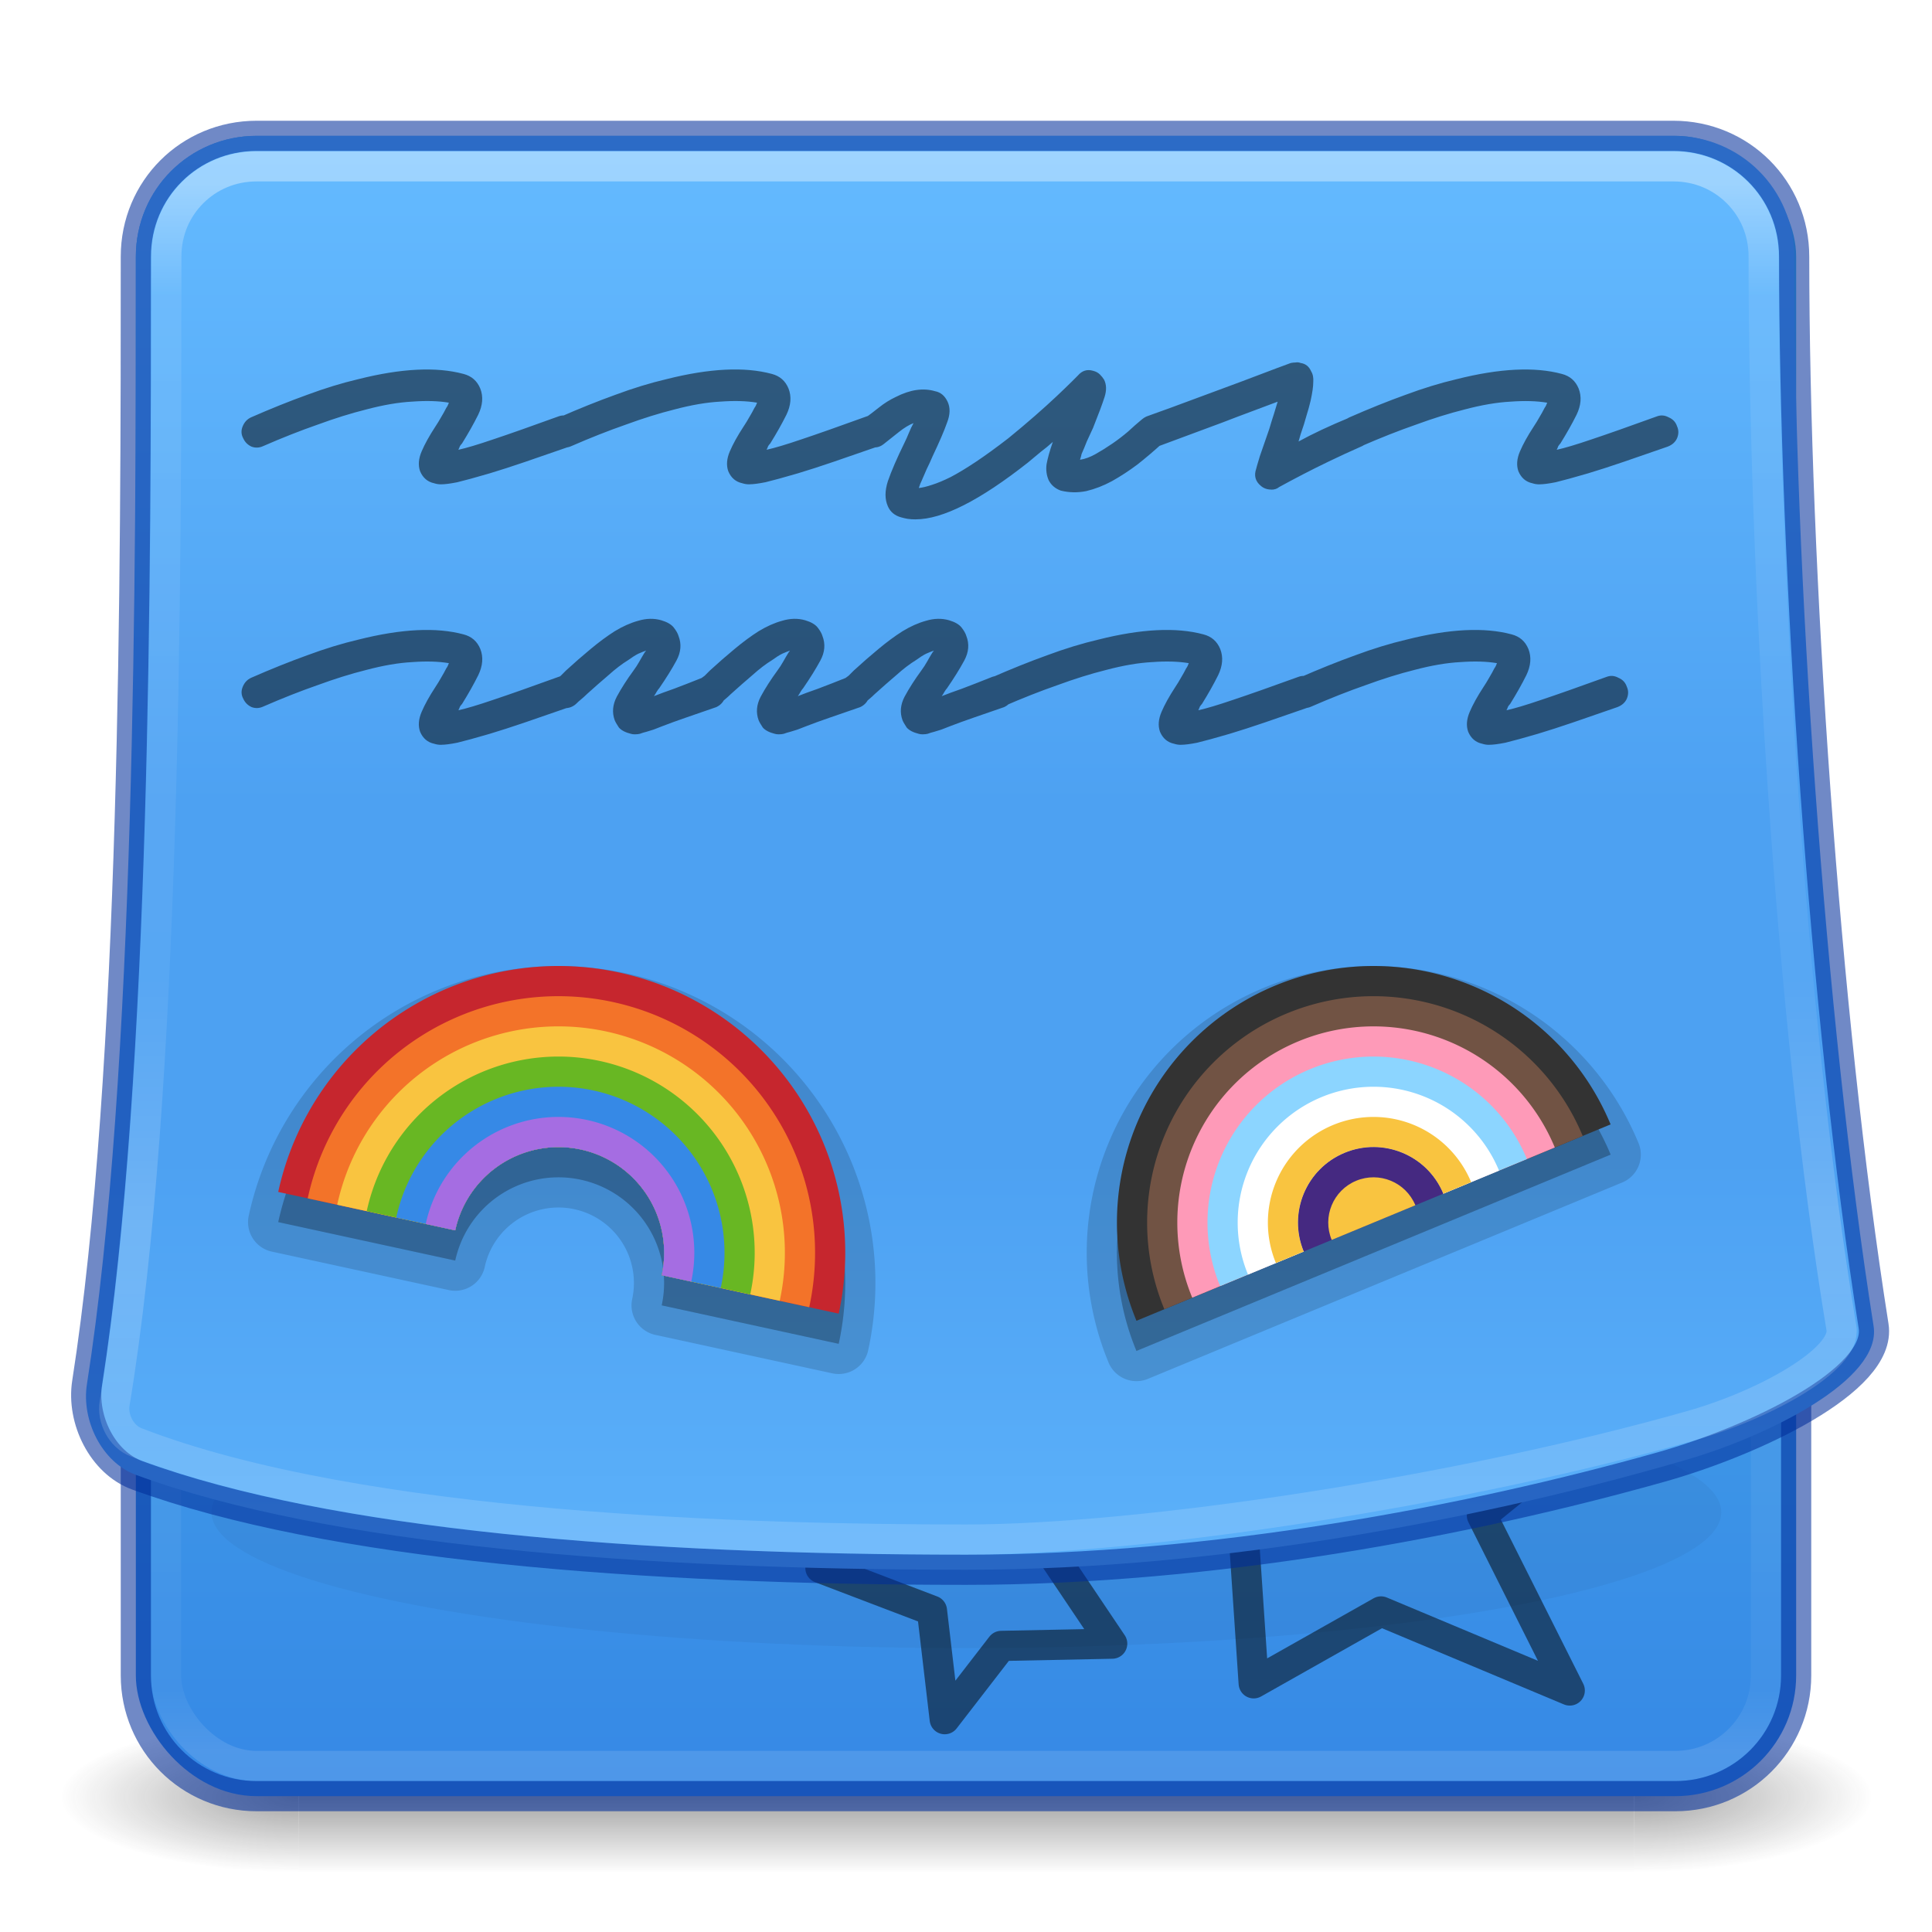 <?xml version="1.0" encoding="UTF-8" standalone="no"?>
<svg
   id="svg13986"
   height="64"
   width="64"
   version="1.1"
   inkscape:version="1.4.2 (ebf0e940d0, 2025-05-08)"
   sodipodi:docname="64.svg"
   inkscape:export-filename="/home/lains/Documents/Projects/lainsce.github.io/icons/jorts-big.png"
   inkscape:export-xdpi="90"
   inkscape:export-ydpi="90"
   xml:space="preserve"
   xmlns:inkscape="http://www.inkscape.org/namespaces/inkscape"
   xmlns:sodipodi="http://sodipodi.sourceforge.net/DTD/sodipodi-0.dtd"
   xmlns:xlink="http://www.w3.org/1999/xlink"
   xmlns="http://www.w3.org/2000/svg"
   xmlns:svg="http://www.w3.org/2000/svg"
   xmlns:rdf="http://www.w3.org/1999/02/22-rdf-syntax-ns#"
   xmlns:cc="http://creativecommons.org/ns#"
   xmlns:dc="http://purl.org/dc/elements/1.1/"><sodipodi:namedview
     pagecolor="#ffffff"
     bordercolor="#666666"
     borderopacity="1"
     objecttolerance="10"
     gridtolerance="10"
     guidetolerance="10"
     inkscape:pageopacity="0"
     inkscape:pageshadow="2"
     inkscape:window-width="1920"
     inkscape:window-height="1013"
     id="namedview69"
     showgrid="false"
     showguides="true"
     inkscape:guide-bbox="true"
     inkscape:zoom="2.185"
     inkscape:cx="36.613272"
     inkscape:cy="32.494279"
     inkscape:window-x="0"
     inkscape:window-y="0"
     inkscape:window-maximized="1"
     inkscape:current-layer="svg13986"
     inkscape:showpageshadow="2"
     inkscape:pagecheckerboard="0"
     inkscape:deskcolor="#d1d1d1"><inkscape:grid
       id="grid4"
       units="px"
       originx="-298"
       originy="0"
       spacingx="0.5"
       spacingy="0.5"
       empcolor="#e50000"
       empopacity="0.2"
       color="#e50000"
       opacity="0.102"
       empspacing="2"
       enabled="true"
       visible="false" /><inkscape:page
       x="0"
       y="0"
       width="64"
       height="64"
       id="page32"
       margin="0"
       bleed="0" /></sodipodi:namedview><defs
     id="defs13988"><linearGradient
       id="linearGradient18"
       inkscape:collect="always"><stop
         style="stop-color:#64baff;stop-opacity:1;"
         offset="0"
         id="stop10" /><stop
         style="stop-color:#4da1f2;stop-opacity:1;"
         offset="0.399"
         id="stop26" /><stop
         style="stop-color:#4da1f2;stop-opacity:1;"
         offset="0.611"
         id="stop25" /><stop
         style="stop-color:#64baff;stop-opacity:1;"
         offset="1"
         id="stop16" /></linearGradient><linearGradient
       id="linearGradient27416-1-2"><stop
         offset="0"
         style="stop-color:#55c1ec;stop-opacity:1"
         id="stop27420-2-0" /><stop
         offset="1"
         style="stop-color:#3689e6;stop-opacity:1"
         id="stop27422-3-5" /></linearGradient><linearGradient
       id="linearGradient3688-166-749-4-0-3-8"><stop
         offset="0"
         style="stop-color:#181818;stop-opacity:1"
         id="stop2883-4-0-1-8" /><stop
         offset="1"
         style="stop-color:#181818;stop-opacity:0"
         id="stop2885-9-2-9-6" /></linearGradient><linearGradient
       id="linearGradient3702-501-757-8-4-1-1"><stop
         offset="0"
         style="stop-color:#181818;stop-opacity:0"
         id="stop2895-8-9-9-1" /><stop
         offset="0.5"
         style="stop-color:#181818;stop-opacity:1"
         id="stop2897-7-8-7-7" /><stop
         offset="1"
         style="stop-color:#181818;stop-opacity:0"
         id="stop2899-4-5-1-5" /></linearGradient><linearGradient
       gradientUnits="userSpaceOnUse"
       xlink:href="#linearGradient3702-501-757-8-4-1-1"
       id="linearGradient13984"
       y2="39.999"
       x2="25.058"
       y1="47.028"
       x1="25.058" /><linearGradient
       id="linearGradient23"><stop
         id="stop11"
         style="stop-color:#ffffff;stop-opacity:1"
         offset="0" /><stop
         id="stop20"
         style="stop-color:#ffffff;stop-opacity:0.235"
         offset="0.089" /><stop
         id="stop21"
         style="stop-color:#ffffff;stop-opacity:0.157"
         offset="0.629" /><stop
         id="stop22"
         style="stop-color:#ffffff;stop-opacity:0.5;"
         offset="0.821" /><stop
         id="stop23"
         style="stop-color:#ffffff;stop-opacity:0.392"
         offset="1" /></linearGradient><linearGradient
       id="linearGradient4270"><stop
         id="stop4272"
         style="stop-color:#ffffff;stop-opacity:1"
         offset="0" /><stop
         id="stop4274"
         style="stop-color:#ffffff;stop-opacity:0.235"
         offset="0.035" /><stop
         id="stop4276"
         style="stop-color:#ffffff;stop-opacity:0.157"
         offset="0.962" /><stop
         id="stop4278"
         style="stop-color:#ffffff;stop-opacity:0.392"
         offset="1" /></linearGradient><linearGradient
       y2="42.092"
       x2="24"
       y1="5.909"
       x1="24"
       gradientTransform="matrix(1.432,0,0,1.436,-2.378,-2.471)"
       gradientUnits="userSpaceOnUse"
       id="linearGradient3904-0"
       xlink:href="#linearGradient4270" /><radialGradient
       gradientTransform="matrix(2.004,0,0,1.4,27.988,-17.4)"
       gradientUnits="userSpaceOnUse"
       xlink:href="#linearGradient3688-166-749-4-0-3-8"
       id="radialGradient2873-966-168-714-5"
       fy="43.5"
       fx="4.993"
       r="2.5"
       cy="43.5"
       cx="4.993" /><radialGradient
       gradientTransform="matrix(2.004,0,0,1.4,-20.012,-104.4)"
       gradientUnits="userSpaceOnUse"
       xlink:href="#linearGradient3688-166-749-4-0-3-8"
       id="radialGradient2875-742-326-419-0"
       fy="43.5"
       fx="4.993"
       r="2.5"
       cy="43.5"
       cx="4.993" /><filter
       inkscape:collect="always"
       style="color-interpolation-filters:sRGB"
       id="filter36-4"
       x="-0.057"
       y="-0.316"
       width="1.114"
       height="1.632"><feGaussianBlur
         inkscape:collect="always"
         stdDeviation="0.9"
         id="feGaussianBlur36-2" /></filter><linearGradient
       inkscape:collect="always"
       xlink:href="#linearGradient27416-1-2"
       id="linearGradient4"
       x1="31"
       y1="5"
       x2="31"
       y2="59"
       gradientUnits="userSpaceOnUse" /><linearGradient
       inkscape:collect="always"
       xlink:href="#linearGradient23"
       id="linearGradient11-2"
       x1="33"
       y1="6"
       x2="33"
       y2="48"
       gradientUnits="userSpaceOnUse" /><linearGradient
       inkscape:collect="always"
       xlink:href="#linearGradient18"
       id="linearGradient25-4"
       x1="31"
       y1="5"
       x2="31"
       y2="59.5"
       gradientUnits="userSpaceOnUse" /><linearGradient
       id="linearGradient8"><stop
         id="stop5"
         style="stop-color:#ffffff;stop-opacity:1"
         offset="0" /><stop
         id="stop6"
         style="stop-color:#ffffff;stop-opacity:0.235"
         offset="0.089" /><stop
         id="stop7"
         style="stop-color:#ffffff;stop-opacity:0.16;"
         offset="0.629" /><stop
         id="stop9"
         style="stop-color:#ffffff;stop-opacity:0.5;"
         offset="0.887" /><stop
         id="stop8"
         style="stop-color:#ffffff;stop-opacity:0.392"
         offset="1" /></linearGradient><linearGradient
       id="linearGradient15"><stop
         id="stop12"
         style="stop-color:#ffffff;stop-opacity:1"
         offset="0" /><stop
         id="stop13"
         style="stop-color:#ffffff;stop-opacity:0.235"
         offset="0.068" /><stop
         id="stop14"
         style="stop-color:#ffffff;stop-opacity:0.157"
         offset="0.931" /><stop
         id="stop15"
         style="stop-color:#ffffff;stop-opacity:0.392"
         offset="1" /></linearGradient><radialGradient
       gradientTransform="matrix(2.004,0,0,1.4,27.988,-17.4)"
       gradientUnits="userSpaceOnUse"
       xlink:href="#linearGradient3688-166-749-4-0-3-8"
       id="radialGradient3013-896-0"
       fy="43.5"
       fx="4.993"
       r="2.5"
       cy="43.5"
       cx="4.993" /><radialGradient
       gradientTransform="matrix(2.004,0,0,1.4,-20.012,-104.4)"
       gradientUnits="userSpaceOnUse"
       xlink:href="#linearGradient3688-166-749-4-0-3-8"
       id="radialGradient3015-826-2"
       fy="43.5"
       fx="4.993"
       r="2.5"
       cy="43.5"
       cx="4.993" /><radialGradient
       gradientTransform="matrix(2.004,0,0,1.4,27.988,-17.4)"
       gradientUnits="userSpaceOnUse"
       xlink:href="#linearGradient3688-166-749-4-0-3-8"
       id="radialGradient3013-896-0-3"
       fy="43.5"
       fx="4.993"
       r="2.5"
       cy="43.5"
       cx="4.993" /><radialGradient
       gradientTransform="matrix(2.004,0,0,1.4,-20.012,-104.4)"
       gradientUnits="userSpaceOnUse"
       xlink:href="#linearGradient3688-166-749-4-0-3-8"
       id="radialGradient3015-826-2-6"
       fy="43.5"
       fx="4.993"
       r="2.5"
       cy="43.5"
       cx="4.993" /><clipPath
       clipPathUnits="userSpaceOnUse"
       id="clipPath30"><rect
         style="fill:#333333;fill-opacity:1;stroke:none;stroke-linejoin:round;stroke-opacity:0.502"
         id="rect30"
         width="18"
         height="8"
         x="10.883"
         y="23.58" /></clipPath><clipPath
       clipPathUnits="userSpaceOnUse"
       id="clipPath31"><rect
         style="fill:#333333;fill-opacity:1;stroke:none;stroke-linejoin:round;stroke-opacity:0.502"
         id="rect31"
         width="18"
         height="8"
         x="10.883"
         y="23.58"
         transform="rotate(7.716)" /></clipPath><clipPath
       clipPathUnits="userSpaceOnUse"
       id="clipPath32"><rect
         style="fill:#333333;fill-opacity:1;stroke:none;stroke-linejoin:round;stroke-opacity:0.502"
         id="rect32"
         width="18"
         height="8"
         x="10.883"
         y="23.58"
         transform="rotate(7.716)" /></clipPath><clipPath
       clipPathUnits="userSpaceOnUse"
       id="clipPath33"><rect
         style="fill:#333333;fill-opacity:1;stroke:none;stroke-linejoin:round;stroke-opacity:0.502"
         id="rect33"
         width="18"
         height="8"
         x="10.883"
         y="23.58"
         transform="rotate(7.716)" /></clipPath><clipPath
       clipPathUnits="userSpaceOnUse"
       id="clipPath34"><rect
         style="fill:#333333;fill-opacity:1;stroke:none;stroke-linejoin:round;stroke-opacity:0.502"
         id="rect34"
         width="18"
         height="8"
         x="10.883"
         y="23.58"
         transform="rotate(7.716)" /></clipPath><clipPath
       clipPathUnits="userSpaceOnUse"
       id="clipPath35"><rect
         style="fill:#333333;fill-opacity:1;stroke:none;stroke-linejoin:round;stroke-opacity:0.502"
         id="rect35"
         width="18"
         height="8"
         x="10.883"
         y="23.58"
         transform="rotate(7.716)" /></clipPath><clipPath
       clipPathUnits="userSpaceOnUse"
       id="clipPath36"><rect
         style="fill:#333333;fill-opacity:1;stroke:none;stroke-linejoin:round;stroke-opacity:0.502"
         id="rect36"
         width="18"
         height="8"
         x="10.883"
         y="23.58"
         transform="rotate(7.716)" /></clipPath><clipPath
       clipPathUnits="userSpaceOnUse"
       id="clipPath37"><rect
         style="opacity:1;fill:#452981;fill-opacity:1;stroke-width:2;stroke-linejoin:round"
         id="rect38"
         width="14"
         height="7"
         x="-41"
         y="23" /></clipPath><clipPath
       clipPathUnits="userSpaceOnUse"
       id="clipPath24"><rect
         style="opacity:1;fill:#a56de2;fill-opacity:1;stroke:none;stroke-width:2;stroke-linejoin:round"
         id="rect25"
         width="16"
         height="8"
         x="-28"
         y="21.999" /></clipPath><clipPath
       clipPathUnits="userSpaceOnUse"
       id="clipPath26"><rect
         style="opacity:1;fill:#333333;fill-opacity:1;stroke:none;stroke-width:2;stroke-linejoin:round"
         id="rect27"
         width="14"
         height="7"
         x="-27"
         y="23" /></clipPath><clipPath
       clipPathUnits="userSpaceOnUse"
       id="clipPath39"><rect
         style="opacity:1;fill:#a56de2;fill-opacity:1;stroke:none;stroke-width:2;stroke-linejoin:round"
         id="rect40"
         width="16"
         height="8"
         x="19.692"
         y="29.625"
         transform="rotate(13.542)" /></clipPath><clipPath
       clipPathUnits="userSpaceOnUse"
       id="clipPath40"><rect
         style="opacity:1;fill:#a56de2;fill-opacity:1;stroke:none;stroke-width:2;stroke-linejoin:round"
         id="rect41"
         width="16"
         height="8"
         x="19.692"
         y="29.625"
         transform="rotate(13.542)" /></clipPath><clipPath
       clipPathUnits="userSpaceOnUse"
       id="clipPath41"><rect
         style="opacity:1;fill:#a56de2;fill-opacity:1;stroke:none;stroke-width:2;stroke-linejoin:round"
         id="rect42"
         width="16"
         height="8"
         x="19.692"
         y="29.625"
         transform="rotate(13.542)" /></clipPath><clipPath
       clipPathUnits="userSpaceOnUse"
       id="clipPath42"><rect
         style="opacity:1;fill:#a56de2;fill-opacity:1;stroke:none;stroke-width:2;stroke-linejoin:round"
         id="rect43"
         width="16"
         height="8"
         x="19.692"
         y="29.625"
         transform="rotate(13.542)" /></clipPath><clipPath
       clipPathUnits="userSpaceOnUse"
       id="clipPath43"><rect
         style="opacity:1;fill:#a56de2;fill-opacity:1;stroke:none;stroke-width:2;stroke-linejoin:round"
         id="rect44"
         width="16"
         height="8"
         x="19.692"
         y="29.625"
         transform="rotate(13.542)" /></clipPath><clipPath
       clipPathUnits="userSpaceOnUse"
       id="clipPath51"><rect
         style="opacity:1;fill:#333333;fill-opacity:1;stroke:none;stroke-width:2;stroke-linejoin:round"
         id="rect52"
         width="14"
         height="7"
         x="26.072"
         y="43.941" /></clipPath><clipPath
       clipPathUnits="userSpaceOnUse"
       id="clipPath52"><rect
         style="opacity:1;fill:#333333;fill-opacity:1;stroke:none;stroke-width:2;stroke-linejoin:round"
         id="rect53"
         width="14"
         height="7"
         x="26.072"
         y="43.941" /></clipPath><clipPath
       clipPathUnits="userSpaceOnUse"
       id="clipPath53"><rect
         style="opacity:1;fill:#333333;fill-opacity:1;stroke:none;stroke-width:2;stroke-linejoin:round"
         id="rect54"
         width="14"
         height="7"
         x="26.072"
         y="43.941" /></clipPath><clipPath
       clipPathUnits="userSpaceOnUse"
       id="clipPath54"><rect
         style="opacity:1;fill:#333333;fill-opacity:1;stroke:none;stroke-width:2;stroke-linejoin:round"
         id="rect55"
         width="14"
         height="7"
         x="26.072"
         y="43.941" /></clipPath><clipPath
       clipPathUnits="userSpaceOnUse"
       id="clipPath55"><rect
         style="opacity:1;fill:#333333;fill-opacity:1;stroke:none;stroke-width:2;stroke-linejoin:round"
         id="rect56"
         width="14"
         height="7"
         x="26.072"
         y="43.941" /></clipPath><clipPath
       clipPathUnits="userSpaceOnUse"
       id="clipPath44"><rect
         style="opacity:0.15;fill:#000000;stroke:none;stroke-width:2;stroke-linejoin:round"
         id="rect45"
         width="32"
         height="16"
         x="-48"
         y="28" /></clipPath><clipPath
       clipPathUnits="userSpaceOnUse"
       id="clipPath45"><rect
         style="opacity:0.15;fill:#000000;stroke:none;stroke-width:2;stroke-linejoin:round"
         id="rect46"
         width="32"
         height="16"
         x="-48"
         y="28" /></clipPath><clipPath
       clipPathUnits="userSpaceOnUse"
       id="clipPath57"><rect
         style="opacity:0.15;fill:#000000;stroke:none;stroke-width:2;stroke-linejoin:round"
         id="rect58"
         width="32"
         height="16"
         x="20.612"
         y="36.692" /></clipPath><clipPath
       clipPathUnits="userSpaceOnUse"
       id="clipPath58"><rect
         style="opacity:0.15;fill:#000000;stroke:none;stroke-width:2;stroke-linejoin:round"
         id="rect59"
         width="32"
         height="16"
         x="20.612"
         y="36.692" /></clipPath><clipPath
       clipPathUnits="userSpaceOnUse"
       id="clipPath59"><rect
         style="opacity:0.15;fill:#000000;stroke:none;stroke-width:2;stroke-linejoin:round"
         id="rect60"
         width="32"
         height="16"
         x="20.612"
         y="36.692" /></clipPath><clipPath
       clipPathUnits="userSpaceOnUse"
       id="clipPath60"><rect
         style="opacity:0.15;fill:#000000;stroke:none;stroke-width:2;stroke-linejoin:round"
         id="rect61"
         width="32"
         height="16"
         x="20.612"
         y="36.692" /></clipPath><clipPath
       clipPathUnits="userSpaceOnUse"
       id="clipPath61"><rect
         style="opacity:0.15;fill:#000000;stroke:none;stroke-width:2;stroke-linejoin:round"
         id="rect62"
         width="32"
         height="16"
         x="20.612"
         y="36.692" /></clipPath><clipPath
       clipPathUnits="userSpaceOnUse"
       id="clipPath62"><rect
         style="opacity:0.15;fill:#000000;stroke:none;stroke-width:2;stroke-linejoin:round"
         id="rect63"
         width="32"
         height="16"
         x="20.612"
         y="36.692" /></clipPath><clipPath
       clipPathUnits="userSpaceOnUse"
       id="clipPath71"><rect
         style="opacity:0.15;fill:#000000;stroke:none;stroke-width:2;stroke-linejoin:round"
         id="rect72"
         width="32"
         height="16"
         x="6.33"
         y="27.554"
         transform="rotate(6.968)" /></clipPath><clipPath
       clipPathUnits="userSpaceOnUse"
       id="clipPath72"><rect
         style="opacity:0.15;fill:#000000;stroke:none;stroke-width:2;stroke-linejoin:round"
         id="rect73"
         width="32"
         height="16"
         x="6.33"
         y="27.554"
         transform="rotate(6.968)" /></clipPath><clipPath
       clipPathUnits="userSpaceOnUse"
       id="clipPath73"><rect
         style="opacity:0.15;fill:#000000;stroke:none;stroke-width:2;stroke-linejoin:round"
         id="rect74"
         width="32"
         height="16"
         x="6.33"
         y="27.554"
         transform="rotate(6.968)" /></clipPath><clipPath
       clipPathUnits="userSpaceOnUse"
       id="clipPath74"><rect
         style="opacity:0.15;fill:#000000;stroke:none;stroke-width:2;stroke-linejoin:round"
         id="rect75"
         width="32"
         height="16"
         x="6.33"
         y="27.554"
         transform="rotate(6.968)" /></clipPath><clipPath
       clipPathUnits="userSpaceOnUse"
       id="clipPath75"><rect
         style="opacity:0.15;fill:#000000;stroke:none;stroke-width:2;stroke-linejoin:round"
         id="rect76"
         width="32"
         height="16"
         x="6.33"
         y="27.554"
         transform="rotate(6.968)" /></clipPath><clipPath
       clipPathUnits="userSpaceOnUse"
       id="clipPath76"><rect
         style="opacity:0.15;fill:#000000;stroke:none;stroke-width:2;stroke-linejoin:round"
         id="rect77"
         width="32"
         height="16"
         x="6.33"
         y="27.554"
         transform="rotate(6.968)" /></clipPath><clipPath
       clipPathUnits="userSpaceOnUse"
       id="clipPath56"><rect
         style="opacity:0.15;fill:#000000;fill-opacity:1;stroke:none;stroke-width:2;stroke-linecap:round;stroke-linejoin:round"
         id="rect57"
         width="21"
         height="10.5"
         x="-48"
         y="7" /></clipPath><clipPath
       clipPathUnits="userSpaceOnUse"
       id="clipPath78"><rect
         style="opacity:0.15;fill:#000000;fill-opacity:1;stroke:none;stroke-width:2;stroke-linecap:round;stroke-linejoin:round"
         id="rect79"
         width="21"
         height="10.5"
         x="16.203"
         y="25.349"
         transform="rotate(12.861)" /></clipPath><clipPath
       clipPathUnits="userSpaceOnUse"
       id="clipPath79"><rect
         style="opacity:0.15;fill:#000000;fill-opacity:1;stroke:none;stroke-width:2;stroke-linecap:round;stroke-linejoin:round"
         id="rect80"
         width="21"
         height="10.5"
         x="16.203"
         y="25.349"
         transform="rotate(12.861)" /></clipPath><clipPath
       clipPathUnits="userSpaceOnUse"
       id="clipPath80"><rect
         style="opacity:0.15;fill:#000000;fill-opacity:1;stroke:none;stroke-width:2;stroke-linecap:round;stroke-linejoin:round"
         id="rect81"
         width="21"
         height="10.5"
         x="16.203"
         y="25.349"
         transform="rotate(12.861)" /></clipPath><clipPath
       clipPathUnits="userSpaceOnUse"
       id="clipPath81"><rect
         style="opacity:0.15;fill:#000000;fill-opacity:1;stroke:none;stroke-width:2;stroke-linecap:round;stroke-linejoin:round"
         id="rect82"
         width="21"
         height="10.5"
         x="16.203"
         y="25.349"
         transform="rotate(12.861)" /></clipPath><clipPath
       clipPathUnits="userSpaceOnUse"
       id="clipPath82"><rect
         style="opacity:0.15;fill:#000000;fill-opacity:1;stroke:none;stroke-width:2;stroke-linecap:round;stroke-linejoin:round"
         id="rect83"
         width="21"
         height="10.5"
         x="16.203"
         y="25.349"
         transform="rotate(12.861)" /></clipPath><clipPath
       clipPathUnits="userSpaceOnUse"
       id="clipPath92"><rect
         style="opacity:0.15;fill:#000000;fill-opacity:1;stroke:none;stroke-width:2;stroke-linecap:round;stroke-linejoin:round"
         id="rect93"
         width="21"
         height="10.5"
         x="23.599"
         y="39.845" /></clipPath><clipPath
       clipPathUnits="userSpaceOnUse"
       id="clipPath93"><rect
         style="opacity:0.15;fill:#000000;fill-opacity:1;stroke:none;stroke-width:2;stroke-linecap:round;stroke-linejoin:round"
         id="rect94"
         width="21"
         height="10.5"
         x="23.599"
         y="39.845" /></clipPath><clipPath
       clipPathUnits="userSpaceOnUse"
       id="clipPath94"><rect
         style="opacity:0.15;fill:#000000;fill-opacity:1;stroke:none;stroke-width:2;stroke-linecap:round;stroke-linejoin:round"
         id="rect95"
         width="21"
         height="10.5"
         x="23.599"
         y="39.845" /></clipPath><clipPath
       clipPathUnits="userSpaceOnUse"
       id="clipPath95"><rect
         style="opacity:0.15;fill:#000000;fill-opacity:1;stroke:none;stroke-width:2;stroke-linecap:round;stroke-linejoin:round"
         id="rect96"
         width="21"
         height="10.5"
         x="23.599"
         y="39.845" /></clipPath><clipPath
       clipPathUnits="userSpaceOnUse"
       id="clipPath96"><rect
         style="opacity:0.15;fill:#000000;fill-opacity:1;stroke:none;stroke-width:2;stroke-linecap:round;stroke-linejoin:round"
         id="rect97"
         width="21"
         height="10.5"
         x="23.599"
         y="39.845" /></clipPath><clipPath
       clipPathUnits="userSpaceOnUse"
       id="clipPath97"><rect
         style="opacity:0.15;fill:#000000;fill-opacity:1;stroke:none;stroke-width:2;stroke-linecap:round;stroke-linejoin:round"
         id="rect98"
         width="21"
         height="10.5"
         x="23.599"
         y="39.845" /></clipPath><clipPath
       clipPathUnits="userSpaceOnUse"
       id="clipPath11"><rect
         style="opacity:0.15;fill:#000000;stroke:none;stroke-width:2;stroke-linecap:round;stroke-linejoin:round"
         id="rect12"
         width="19"
         height="9.5"
         x="-49"
         y="27" /></clipPath><clipPath
       clipPathUnits="userSpaceOnUse"
       id="clipPath47"><rect
         style="opacity:0.15;fill:#000000;stroke:none;stroke-width:2;stroke-linecap:round;stroke-linejoin:round"
         id="rect48"
         width="19"
         height="9.5"
         x="17.596"
         y="28.107"
         transform="rotate(12.25)" /></clipPath><clipPath
       clipPathUnits="userSpaceOnUse"
       id="clipPath48"><rect
         style="opacity:0.15;fill:#000000;stroke:none;stroke-width:2;stroke-linecap:round;stroke-linejoin:round"
         id="rect49"
         width="19"
         height="9.5"
         x="17.596"
         y="28.107"
         transform="rotate(12.25)" /></clipPath><clipPath
       clipPathUnits="userSpaceOnUse"
       id="clipPath49"><rect
         style="opacity:0.15;fill:#000000;stroke:none;stroke-width:2;stroke-linecap:round;stroke-linejoin:round"
         id="rect50"
         width="19"
         height="9.5"
         x="17.596"
         y="28.107"
         transform="rotate(12.25)" /></clipPath><clipPath
       clipPathUnits="userSpaceOnUse"
       id="clipPath50"><rect
         style="opacity:0.15;fill:#000000;stroke:none;stroke-width:2;stroke-linecap:round;stroke-linejoin:round"
         id="rect51"
         width="19"
         height="9.5"
         x="17.596"
         y="28.107"
         transform="rotate(12.25)" /></clipPath><clipPath
       clipPathUnits="userSpaceOnUse"
       id="clipPath63"><rect
         style="opacity:0.15;fill:#000000;stroke:none;stroke-width:2;stroke-linecap:round;stroke-linejoin:round"
         id="rect64"
         width="19"
         height="9.5"
         x="17.596"
         y="28.107"
         transform="rotate(12.25)" /></clipPath><clipPath
       clipPathUnits="userSpaceOnUse"
       id="clipPath83"><rect
         style="opacity:0.15;fill:#000000;stroke:none;stroke-width:2;stroke-linecap:round;stroke-linejoin:round"
         id="rect84"
         width="19"
         height="9.5"
         x="16.655"
         y="46.253" /></clipPath><clipPath
       clipPathUnits="userSpaceOnUse"
       id="clipPath84"><rect
         style="opacity:0.15;fill:#000000;stroke:none;stroke-width:2;stroke-linecap:round;stroke-linejoin:round"
         id="rect85"
         width="19"
         height="9.5"
         x="16.655"
         y="46.253" /></clipPath><clipPath
       clipPathUnits="userSpaceOnUse"
       id="clipPath85"><rect
         style="opacity:0.15;fill:#000000;stroke:none;stroke-width:2;stroke-linecap:round;stroke-linejoin:round"
         id="rect86"
         width="19"
         height="9.5"
         x="16.655"
         y="46.253"
         transform="rotate(-22.5)" /></clipPath><clipPath
       clipPathUnits="userSpaceOnUse"
       id="clipPath86"><rect
         style="opacity:0.15;fill:#000000;stroke:none;stroke-width:2;stroke-linecap:round;stroke-linejoin:round"
         id="rect87"
         width="19"
         height="9.5"
         x="16.655"
         y="46.253"
         transform="rotate(-22.5)" /></clipPath><clipPath
       clipPathUnits="userSpaceOnUse"
       id="clipPath87"><rect
         style="opacity:0.15;fill:#000000;stroke:none;stroke-width:2;stroke-linecap:round;stroke-linejoin:round"
         id="rect88"
         width="19"
         height="9.5"
         x="16.655"
         y="46.253"
         transform="rotate(-22.5)" /></clipPath><clipPath
       clipPathUnits="userSpaceOnUse"
       id="clipPath88"><rect
         style="opacity:0.15;fill:#000000;stroke:none;stroke-width:2;stroke-linecap:round;stroke-linejoin:round"
         id="rect89"
         width="19"
         height="9.5"
         x="16.655"
         y="46.253"
         transform="rotate(-22.5)" /></clipPath><clipPath
       clipPathUnits="userSpaceOnUse"
       id="clipPath89"><rect
         style="opacity:0.15;fill:#000000;stroke:none;stroke-width:2;stroke-linecap:round;stroke-linejoin:round"
         id="rect90"
         width="19"
         height="9.5"
         x="16.655"
         y="46.253"
         transform="rotate(-22.5)" /></clipPath></defs><g
     style="display:inline"
     id="g2036"
     transform="matrix(1.5,0,0,0.556,-4,35.889)"><g
       style="opacity:0.4"
       id="g3712"
       transform="matrix(1.053,0,0,1.286,-1.263,-13.429)"><rect
         style="fill:url(#radialGradient2873-966-168-714-5);fill-opacity:1;stroke:none"
         id="rect2801"
         y="40"
         x="38"
         height="7"
         width="5" /><rect
         style="fill:url(#radialGradient2875-742-326-419-0);fill-opacity:1;stroke:none"
         id="rect3696"
         transform="scale(-1)"
         y="-47"
         x="-10"
         height="7"
         width="5" /><rect
         style="fill:url(#linearGradient13984);fill-opacity:1;stroke:none"
         id="rect3700"
         y="40"
         x="10"
         height="7"
         width="28" /></g></g><rect
     width="55"
     height="55"
     rx="4"
     ry="4"
     x="4.5"
     y="4.5"
     id="rect5505-21-3-8-5-2-9"
     style="color:#000000;display:inline;overflow:visible;visibility:visible;fill:url(#linearGradient4);fill-rule:nonzero;stroke:none;stroke-width:1;marker:none;enable-background:accumulate" /><rect
     style="opacity:0.3;fill:none;stroke:url(#linearGradient3904-0);stroke-width:1;stroke-linecap:round;stroke-linejoin:round;stroke-miterlimit:4;stroke-dasharray:none;stroke-dashoffset:0;stroke-opacity:1"
     id="rect6741"
     y="5.5"
     x="5.5"
     ry="3"
     rx="3"
     height="53"
     width="53" /><path
     id="rect5505-21-9"
     style="display:inline;overflow:visible;opacity:0.75;fill:none;stroke:#002e99;stroke-linecap:round;stroke-linejoin:round;stroke-opacity:0.749;marker:none;enable-background:accumulate"
     d="m 59.5,46 v 9.5 c 0,2.216 -1.784,4 -4,4 h -47 c -2.216,0 -4,-1.784 -4,-4 V 46"
     sodipodi:nodetypes="cssssc" /><g
     id="g29"
     style="fill:none;fill-opacity:1;stroke:#000000"><path
       sodipodi:type="star"
       style="opacity:0.5;fill:none;fill-opacity:1;stroke:#000000;stroke-linecap:butt;stroke-linejoin:round;stroke-opacity:1"
       id="path28"
       inkscape:flatsided="false"
       sodipodi:sides="5"
       sodipodi:cx="41"
       sodipodi:cy="49"
       sodipodi:r1="9.2195444"
       sodipodi:r2="4.6097727"
       sodipodi:arg1="0.86217005"
       sodipodi:arg2="1.4904886"
       inkscape:rounded="0"
       inkscape:randomized="0.1"
       d="m 47.483,56.289 -6.252,-2.619 -4.218,2.381 -0.335,-4.987 -4.004,-3.739 4.511,-2.031 2.175,-5.803 4.537,5.997 6.135,0.568 -5.459,4.436 z"
       inkscape:transform-center-x="-0.35365701"
       inkscape:transform-center-y="-0.98559488"
       transform="translate(4.517,-0.289)" /><path
       sodipodi:type="star"
       style="opacity:0.5;fill:none;fill-opacity:1;stroke:#000000;stroke-linecap:butt;stroke-linejoin:round;stroke-opacity:1"
       id="path29"
       inkscape:flatsided="false"
       sodipodi:sides="5"
       sodipodi:cx="28"
       sodipodi:cy="56"
       sodipodi:r1="5"
       sodipodi:r2="2.5000002"
       sodipodi:arg1="-0.64350111"
       sodipodi:arg2="-0.015182578"
       inkscape:rounded="0"
       inkscape:randomized="0.1"
       d="m 32.052,53.054 -1.673,2.482 1.947,2.897 -3.673,0.075 -1.875,2.427 -0.423,-3.597 -3.694,-1.408 3.113,-1.286 0.34,-3.459 2.761,2.354 z"
       inkscape:transform-center-x="0.50699476"
       inkscape:transform-center-y="0.059631217"
       transform="translate(4.517,-3.985)" /></g><ellipse
     style="opacity:0.2;fill:#000000;fill-opacity:1;stroke:none;stroke-width:1;stroke-linecap:butt;stroke-linejoin:round;stroke-dasharray:none;stroke-opacity:1;filter:url(#filter36-4)"
     id="ellipse29"
     cx="30.965"
     cy="53.5"
     ry="3.418"
     rx="18.988"
     transform="matrix(1.317,0,0,1.317,-8.769,-20.365)" /><path
     id="path4-3"
     style="display:inline;overflow:visible;opacity:1;fill:url(#linearGradient25-4);stroke:none;stroke-linecap:butt;stroke-linejoin:miter;stroke-opacity:0.749;marker:none;enable-background:accumulate"
     d="m 8.5,4.5 c -2.216,0 -4,1.764 -4,4 0,10.255 0,27.03 -1.621,37.358 -0.186,1.187 0.493,2.583 1.621,2.998 C 10.848,51.193 21.223,52 32,52 40.566,52 49.471,50.235 55.95,48.331 58.489,47.585 62.35,45.727 62.065,43.927 60.434,33.605 59.434,18.778 59.434,8.5 c 0,-2.236 -1.784,-4 -4,-4 H 32 Z"
     sodipodi:nodetypes="sscscsscscs" /><path
     id="rect2"
     style="display:inline;overflow:visible;opacity:0.75;fill:none;stroke:#002e99;stroke-linecap:butt;stroke-linejoin:miter;stroke-opacity:0.749;marker:none;enable-background:accumulate"
     d="m 8.5,4.5 c -2.216,0 -4,1.764 -4,4 0,10.239 0,26.977 -1.613,37.308 -0.19,1.214 0.506,2.642 1.66,3.064 C 10.899,51.197 21.249,52 32,52 c 8.166,0 16.64,-1.604 23.027,-3.403 3.057,-0.861 7.323,-2.87 7.038,-4.67 C 60.434,33.605 59.434,18.778 59.434,8.5 c 0,-2.236 -1.784,-4 -4,-4 H 32 Z"
     sodipodi:nodetypes="sscscsscscs" /><path
     id="path5"
     style="display:inline;overflow:visible;opacity:0.5;fill:none;stroke:url(#linearGradient11-2);stroke-linecap:butt;stroke-linejoin:miter;stroke-opacity:0.749;marker:none;enable-background:accumulate"
     d="M 8.5,5.51 H 32 55.434 c 0.84,0 1.578,0.33 2.117,0.867 C 58.09,6.914 58.424,7.651 58.424,8.5 58.424,18.818 59.289,33.696 61,44 61.17,45.022 58.496,46.521 56.061,47.215 48.393,49.399 37.871,51 32,51 24.878,51 11.935,50.657 4.505,47.777 4.02,47.589 3.712,47.001 3.797,46.488 5.51,36.186 5.51,18.823 5.51,8.5 5.51,7.651 5.844,6.914 6.383,6.377 6.922,5.84 7.66,5.51 8.5,5.51 Z"
     sodipodi:nodetypes="scssscscsssss" /><path
     d="m 14.609,16.044 q -0.121,0 -0.225,-0.035 -0.329,-0.069 -0.468,-0.399 -0.104,-0.295 0.052,-0.659 0.156,-0.364 0.451,-0.815 0.104,-0.156 0.191,-0.312 0.104,-0.173 0.173,-0.312 0.052,-0.069 0.087,-0.173 -0.52,-0.087 -1.213,-0.035 -0.676,0.035 -1.525,0.26 -0.763,0.191 -1.612,0.503 Q 9.669,14.363 8.715,14.779 8.525,14.866 8.334,14.796 8.143,14.71 8.057,14.519 q -0.104,-0.191 -0.017,-0.399 0.087,-0.208 0.277,-0.295 0.988,-0.433 1.855,-0.745 0.884,-0.329 1.699,-0.52 2.132,-0.537 3.484,-0.173 0.399,0.104 0.555,0.485 0.156,0.399 -0.069,0.867 -0.225,0.451 -0.537,0.953 -0.035,0.035 -0.069,0.087 -0.017,0.052 -0.052,0.121 0.399,-0.087 1.161,-0.347 0.78,-0.26 2.167,-0.763 0.191,-0.069 0.381,0.035 0.208,0.087 0.277,0.295 0.087,0.191 0,0.399 -0.087,0.191 -0.312,0.277 -0.797,0.277 -1.456,0.503 -0.659,0.225 -1.179,0.381 -0.711,0.208 -1.075,0.295 -0.347,0.069 -0.537,0.069 z m 10.209,0 q -0.121,0 -0.225,-0.035 -0.329,-0.069 -0.468,-0.399 -0.104,-0.295 0.052,-0.659 0.156,-0.364 0.451,-0.815 0.104,-0.156 0.191,-0.312 0.104,-0.173 0.173,-0.312 0.052,-0.069 0.087,-0.173 -0.52,-0.087 -1.213,-0.035 -0.676,0.035 -1.525,0.26 -0.763,0.191 -1.612,0.503 -0.849,0.295 -1.803,0.711 -0.191,0.087 -0.381,0.017 -0.191,-0.087 -0.277,-0.277 -0.104,-0.191 -0.017,-0.399 0.087,-0.208 0.277,-0.295 0.988,-0.433 1.855,-0.745 0.884,-0.329 1.699,-0.52 2.132,-0.537 3.484,-0.173 0.399,0.104 0.555,0.485 0.156,0.399 -0.069,0.867 -0.225,0.451 -0.537,0.953 -0.035,0.035 -0.069,0.087 -0.017,0.052 -0.052,0.121 0.399,-0.087 1.161,-0.347 0.78,-0.26 2.167,-0.763 0.191,-0.069 0.381,0.035 0.208,0.087 0.277,0.295 0.087,0.191 0,0.399 -0.087,0.191 -0.312,0.277 -0.797,0.277 -1.456,0.503 -0.659,0.225 -1.179,0.381 -0.711,0.208 -1.075,0.295 -0.347,0.069 -0.537,0.069 z m 5.512,1.161 q -0.139,0 -0.26,-0.017 -0.104,-0.017 -0.225,-0.052 -0.312,-0.087 -0.433,-0.364 -0.156,-0.347 0,-0.832 0.173,-0.503 0.555,-1.283 0.069,-0.139 0.139,-0.312 0.069,-0.173 0.156,-0.329 -0.225,0.087 -0.485,0.295 -0.243,0.191 -0.503,0.399 -0.173,0.139 -0.381,0.104 -0.225,-0.035 -0.364,-0.191 -0.139,-0.173 -0.104,-0.381 0.035,-0.208 0.191,-0.364 0.243,-0.173 0.503,-0.381 0.26,-0.208 0.555,-0.347 0.711,-0.364 1.3,-0.191 0.277,0.052 0.416,0.347 0.139,0.295 -0.017,0.693 -0.139,0.399 -0.485,1.127 -0.087,0.208 -0.191,0.416 -0.087,0.208 -0.173,0.399 -0.035,0.069 -0.052,0.121 -0.017,0.052 -0.035,0.104 0.173,-0.017 0.433,-0.104 0.277,-0.087 0.624,-0.26 0.364,-0.191 0.832,-0.503 0.468,-0.312 1.075,-0.78 0.468,-0.381 0.884,-0.745 0.416,-0.364 0.728,-0.659 0.312,-0.295 0.503,-0.485 0.191,-0.191 0.191,-0.191 0.208,-0.243 0.503,-0.156 0.139,0.035 0.225,0.121 0.087,0.087 0.139,0.173 0.121,0.243 0.017,0.572 -0.104,0.329 -0.381,1.023 -0.104,0.225 -0.208,0.451 -0.087,0.225 -0.173,0.416 -0.017,0.087 -0.052,0.191 0.243,-0.035 0.52,-0.191 0.277,-0.156 0.555,-0.347 0.277,-0.191 0.52,-0.399 0.243,-0.225 0.433,-0.381 0.173,-0.156 0.381,-0.139 0.208,0.017 0.364,0.173 0.139,0.173 0.121,0.381 0,0.208 -0.173,0.364 -0.399,0.364 -0.815,0.693 -0.416,0.312 -0.849,0.555 -0.416,0.225 -0.849,0.329 -0.433,0.087 -0.849,-0.017 -0.277,-0.104 -0.399,-0.347 -0.104,-0.243 -0.069,-0.52 0.052,-0.295 0.208,-0.745 -0.191,0.173 -0.399,0.329 -0.191,0.156 -0.416,0.347 -2.392,1.889 -3.727,1.889 z M 42.117,16.218 q -0.208,0 -0.347,-0.121 -0.277,-0.225 -0.156,-0.572 0,-0.017 0.121,-0.416 0.139,-0.399 0.312,-0.901 0.087,-0.295 0.156,-0.503 0.069,-0.225 0.121,-0.399 -0.364,0.139 -0.832,0.312 -0.468,0.173 -1.005,0.381 -0.52,0.191 -1.075,0.399 -0.555,0.208 -1.075,0.399 -0.191,0.069 -0.381,-0.017 -0.208,-0.104 -0.295,-0.312 -0.069,-0.191 0.035,-0.381 0.087,-0.208 0.295,-0.295 0.78,-0.277 1.612,-0.589 0.849,-0.312 1.543,-0.572 0.693,-0.26 1.144,-0.433 0.468,-0.173 0.468,-0.173 0.087,-0.017 0.156,-0.017 0.087,-0.017 0.173,0.017 0.243,0.035 0.347,0.277 0.087,0.139 0.069,0.364 0,0.208 -0.087,0.607 -0.052,0.225 -0.139,0.503 -0.069,0.26 -0.191,0.607 -0.017,0.069 -0.035,0.121 -0.017,0.052 -0.035,0.121 0.693,-0.381 1.699,-0.797 0.191,-0.087 0.381,0 0.191,0.069 0.277,0.26 0.104,0.191 0.017,0.399 -0.087,0.208 -0.277,0.295 -0.589,0.26 -1.092,0.503 -0.503,0.243 -0.867,0.433 -0.433,0.225 -0.78,0.416 -0.104,0.087 -0.26,0.087 z m 8.875,-0.173 q -0.121,0 -0.225,-0.035 -0.329,-0.069 -0.468,-0.399 -0.104,-0.295 0.052,-0.659 0.156,-0.364 0.451,-0.815 0.104,-0.156 0.191,-0.312 0.104,-0.173 0.173,-0.312 0.052,-0.069 0.087,-0.173 -0.52,-0.087 -1.213,-0.035 -0.676,0.035 -1.525,0.26 -0.763,0.191 -1.612,0.503 -0.849,0.295 -1.803,0.711 -0.191,0.087 -0.381,0.017 -0.191,-0.087 -0.277,-0.277 -0.104,-0.191 -0.017,-0.399 0.087,-0.208 0.277,-0.295 0.988,-0.433 1.855,-0.745 0.884,-0.329 1.699,-0.52 2.132,-0.537 3.484,-0.173 0.399,0.104 0.555,0.485 0.156,0.399 -0.069,0.867 -0.225,0.451 -0.537,0.953 -0.035,0.035 -0.069,0.087 -0.017,0.052 -0.052,0.121 0.399,-0.087 1.161,-0.347 0.78,-0.26 2.167,-0.763 0.191,-0.069 0.381,0.035 0.208,0.087 0.277,0.295 0.087,0.191 0,0.399 -0.087,0.191 -0.312,0.277 -0.797,0.277 -1.456,0.503 -0.659,0.225 -1.179,0.381 -0.711,0.208 -1.075,0.295 -0.347,0.069 -0.537,0.069 z"
     id="text27"
     style="font-size:17.333px;font-family:'Redacted Script';-inkscape-font-specification:'Redacted Script';opacity:0.5"
     aria-label="trans" /><path
     d="m 14.609,24.673 q -0.121,0 -0.225,-0.035 -0.329,-0.069 -0.468,-0.399 -0.104,-0.295 0.052,-0.659 0.156,-0.364 0.451,-0.815 0.104,-0.156 0.191,-0.312 0.104,-0.173 0.173,-0.312 0.052,-0.069 0.087,-0.173 -0.52,-0.087 -1.213,-0.035 -0.676,0.035 -1.525,0.26 -0.763,0.191 -1.612,0.503 -0.849,0.295 -1.803,0.711 -0.191,0.087 -0.381,0.017 -0.191,-0.087 -0.277,-0.277 -0.104,-0.191 -0.017,-0.399 0.087,-0.208 0.277,-0.295 0.988,-0.433 1.855,-0.745 0.884,-0.329 1.699,-0.52 2.132,-0.537 3.484,-0.173 0.399,0.104 0.555,0.485 0.156,0.399 -0.069,0.867 -0.225,0.451 -0.537,0.953 -0.035,0.035 -0.069,0.087 -0.017,0.052 -0.052,0.121 0.399,-0.087 1.161,-0.347 0.78,-0.26 2.167,-0.763 0.191,-0.069 0.381,0.035 0.208,0.087 0.277,0.295 0.087,0.191 0,0.399 -0.087,0.191 -0.312,0.277 -0.797,0.277 -1.456,0.503 -0.659,0.225 -1.179,0.381 -0.711,0.208 -1.075,0.295 -0.347,0.069 -0.537,0.069 z m 6.431,-0.347 q -0.087,0 -0.139,-0.017 -0.277,-0.069 -0.399,-0.208 -0.104,-0.156 -0.139,-0.243 -0.139,-0.381 0.069,-0.78 0.225,-0.416 0.555,-0.867 0.104,-0.139 0.191,-0.295 0.087,-0.156 0.173,-0.295 0.017,-0.017 0.052,-0.069 -0.104,0.035 -0.26,0.104 -0.139,0.069 -0.329,0.208 -0.312,0.191 -0.659,0.503 -0.347,0.295 -0.711,0.624 -0.087,0.087 -0.191,0.173 -0.087,0.069 -0.173,0.156 -0.156,0.139 -0.364,0.139 -0.225,-0.017 -0.364,-0.191 -0.156,-0.156 -0.139,-0.364 0.017,-0.225 0.173,-0.364 0.087,-0.087 0.191,-0.156 0.087,-0.087 0.173,-0.173 0.416,-0.381 0.815,-0.711 0.416,-0.347 0.797,-0.589 0.399,-0.243 0.78,-0.347 0.399,-0.121 0.763,-0.017 0.295,0.087 0.416,0.243 0.121,0.156 0.156,0.277 0.156,0.399 -0.069,0.815 -0.225,0.416 -0.572,0.919 -0.035,0.035 -0.087,0.121 -0.035,0.069 -0.087,0.139 0.26,-0.104 0.659,-0.243 0.416,-0.156 1.023,-0.399 0.225,-0.069 0.416,0.035 0.191,0.087 0.26,0.295 0.087,0.191 -0.017,0.399 -0.087,0.191 -0.277,0.277 -0.555,0.191 -1.005,0.347 -0.451,0.156 -0.763,0.277 -0.173,0.069 -0.312,0.121 -0.121,0.035 -0.225,0.069 -0.139,0.035 -0.225,0.069 -0.069,0.017 -0.156,0.017 z m 4.767,0 q -0.087,0 -0.139,-0.017 -0.277,-0.069 -0.399,-0.208 -0.104,-0.156 -0.139,-0.243 -0.139,-0.381 0.069,-0.78 0.225,-0.416 0.555,-0.867 0.104,-0.139 0.191,-0.295 0.087,-0.156 0.173,-0.295 0.017,-0.017 0.052,-0.069 -0.104,0.035 -0.26,0.104 -0.139,0.069 -0.329,0.208 -0.312,0.191 -0.659,0.503 -0.347,0.295 -0.711,0.624 -0.087,0.087 -0.191,0.173 -0.087,0.069 -0.173,0.156 -0.156,0.139 -0.364,0.139 -0.225,-0.017 -0.364,-0.191 -0.156,-0.156 -0.139,-0.364 0.017,-0.225 0.173,-0.364 0.087,-0.087 0.191,-0.156 0.087,-0.087 0.173,-0.173 0.416,-0.381 0.815,-0.711 0.416,-0.347 0.797,-0.589 0.399,-0.243 0.78,-0.347 0.399,-0.121 0.763,-0.017 0.295,0.087 0.416,0.243 0.121,0.156 0.156,0.277 0.156,0.399 -0.069,0.815 -0.225,0.416 -0.572,0.919 -0.035,0.035 -0.087,0.121 -0.035,0.069 -0.087,0.139 0.26,-0.104 0.659,-0.243 0.416,-0.156 1.023,-0.399 0.225,-0.069 0.416,0.035 0.191,0.087 0.26,0.295 0.087,0.191 -0.017,0.399 -0.087,0.191 -0.277,0.277 -0.555,0.191 -1.005,0.347 -0.451,0.156 -0.763,0.277 -0.173,0.069 -0.312,0.121 -0.121,0.035 -0.225,0.069 -0.139,0.035 -0.225,0.069 -0.069,0.017 -0.156,0.017 z m 4.767,0 q -0.087,0 -0.139,-0.017 -0.277,-0.069 -0.399,-0.208 -0.104,-0.156 -0.139,-0.243 -0.139,-0.381 0.069,-0.78 0.225,-0.416 0.555,-0.867 0.104,-0.139 0.191,-0.295 0.087,-0.156 0.173,-0.295 0.017,-0.017 0.052,-0.069 -0.104,0.035 -0.26,0.104 -0.139,0.069 -0.329,0.208 -0.312,0.191 -0.659,0.503 -0.347,0.295 -0.711,0.624 -0.087,0.087 -0.191,0.173 -0.087,0.069 -0.173,0.156 -0.156,0.139 -0.364,0.139 -0.225,-0.017 -0.364,-0.191 -0.156,-0.156 -0.139,-0.364 0.017,-0.225 0.173,-0.364 0.087,-0.087 0.191,-0.156 0.087,-0.087 0.173,-0.173 0.416,-0.381 0.815,-0.711 0.416,-0.347 0.797,-0.589 0.399,-0.243 0.78,-0.347 0.399,-0.121 0.763,-0.017 0.295,0.087 0.416,0.243 0.121,0.156 0.156,0.277 0.156,0.399 -0.069,0.815 -0.225,0.416 -0.572,0.919 -0.035,0.035 -0.087,0.121 -0.035,0.069 -0.087,0.139 0.26,-0.104 0.659,-0.243 0.416,-0.156 1.023,-0.399 0.225,-0.069 0.416,0.035 0.191,0.087 0.26,0.295 0.087,0.191 -0.017,0.399 -0.087,0.191 -0.277,0.277 -0.555,0.191 -1.005,0.347 -0.451,0.156 -0.763,0.277 -0.173,0.069 -0.312,0.121 -0.121,0.035 -0.225,0.069 -0.139,0.035 -0.225,0.069 -0.069,0.017 -0.156,0.017 z m 8.545,0.347 q -0.121,0 -0.225,-0.035 -0.329,-0.069 -0.468,-0.399 -0.104,-0.295 0.052,-0.659 0.156,-0.364 0.451,-0.815 0.104,-0.156 0.191,-0.312 0.104,-0.173 0.173,-0.312 0.052,-0.069 0.087,-0.173 -0.52,-0.087 -1.213,-0.035 -0.676,0.035 -1.525,0.26 -0.763,0.191 -1.612,0.503 -0.849,0.295 -1.803,0.711 -0.191,0.087 -0.381,0.017 -0.191,-0.087 -0.277,-0.277 -0.104,-0.191 -0.017,-0.399 0.087,-0.208 0.277,-0.295 0.988,-0.433 1.855,-0.745 0.884,-0.329 1.699,-0.52 2.132,-0.537 3.484,-0.173 0.399,0.104 0.555,0.485 0.156,0.399 -0.069,0.867 -0.225,0.451 -0.537,0.953 -0.035,0.035 -0.069,0.087 -0.017,0.052 -0.052,0.121 0.399,-0.087 1.161,-0.347 0.78,-0.26 2.167,-0.763 0.191,-0.069 0.381,0.035 0.208,0.087 0.277,0.295 0.087,0.191 0,0.399 -0.087,0.191 -0.312,0.277 -0.797,0.277 -1.456,0.503 -0.659,0.225 -1.179,0.381 -0.711,0.208 -1.075,0.295 -0.347,0.069 -0.537,0.069 z m 10.209,0 q -0.121,0 -0.225,-0.035 -0.329,-0.069 -0.468,-0.399 -0.104,-0.295 0.052,-0.659 0.156,-0.364 0.451,-0.815 0.104,-0.156 0.191,-0.312 0.104,-0.173 0.173,-0.312 0.052,-0.069 0.087,-0.173 -0.52,-0.087 -1.213,-0.035 -0.676,0.035 -1.525,0.26 -0.763,0.191 -1.612,0.503 -0.849,0.295 -1.803,0.711 -0.191,0.087 -0.381,0.017 -0.191,-0.087 -0.277,-0.277 -0.104,-0.191 -0.017,-0.399 0.087,-0.208 0.277,-0.295 0.988,-0.433 1.855,-0.745 0.884,-0.329 1.699,-0.52 2.132,-0.537 3.484,-0.173 0.399,0.104 0.555,0.485 0.156,0.399 -0.069,0.867 -0.225,0.451 -0.537,0.953 -0.035,0.035 -0.069,0.087 -0.017,0.052 -0.052,0.121 0.399,-0.087 1.161,-0.347 0.78,-0.26 2.167,-0.763 0.191,-0.069 0.381,0.035 0.208,0.087 0.277,0.295 0.087,0.191 0,0.399 -0.087,0.191 -0.312,0.277 -0.797,0.277 -1.456,0.503 -0.659,0.225 -1.179,0.381 -0.711,0.208 -1.075,0.295 -0.347,0.069 -0.537,0.069 z"
     id="text28"
     style="font-size:17.333px;font-family:'Redacted Script';-inkscape-font-specification:'Redacted Script';opacity:0.5"
     aria-label="rights" /><g
     id="g65"><path
       id="path65"
       clip-path="none"
       style="fill:#000000;fill-opacity:1;stroke:#000000;stroke-width:2;stroke-linecap:round;stroke-linejoin:round;stroke-opacity:1;opacity:0.15"
       d="M 18.045 33.012 A 9.5 9.5 0 0 0 9.217 40.484 L 15.08 41.758 A 3.5 3.5 0 0 1 18.332 39.004 A 3.5 3.5 0 0 1 19.242 39.08 A 3.5 3.5 0 0 1 21.92 43.242 L 27.783 44.516 A 9.5 9.5 0 0 0 20.516 33.217 A 9.5 9.5 0 0 0 18.045 33.012 z " /><path
       id="path37"
       clip-path="none"
       style="fill:#000000;fill-opacity:1;stroke:none;stroke-width:2;stroke-linecap:round;stroke-linejoin:round;opacity:0.15"
       d="M 18.045 33.012 A 9.5 9.5 0 0 0 9.217 40.484 L 15.08 41.758 A 3.5 3.5 0 0 1 18.332 39.004 A 3.5 3.5 0 0 1 19.242 39.08 A 3.5 3.5 0 0 1 21.92 43.242 L 27.783 44.516 A 9.5 9.5 0 0 0 20.516 33.217 A 9.5 9.5 0 0 0 18.045 33.012 z " /><g
       id="g11"
       clip-path="url(#clipPath11)"
       transform="rotate(12.25,-33.797,309.244)"><path
         id="path11"
         style="opacity:1;fill:#c6262e;fill-opacity:1;stroke:none;stroke-width:2;stroke-linecap:round;stroke-linejoin:round"
         d="m -39.5,27 a 9.5,9.5 0 0 0 -9.5,9.5 9.5,9.5 0 0 0 9.5,9.5 9.5,9.5 0 0 0 9.5,-9.5 9.5,9.5 0 0 0 -9.5,-9.5 z m 0,6 a 3.5,3.5 0 0 1 3.5,3.5 3.5,3.5 0 0 1 -3.5,3.5 3.5,3.5 0 0 1 -3.5,-3.5 3.5,3.5 0 0 1 3.5,-3.5 z" /><path
         id="path10"
         style="opacity:1;fill:#f37329;fill-opacity:1;stroke:none;stroke-width:2;stroke-linecap:round;stroke-linejoin:round"
         d="m -39.5,28 a 8.5,8.5 0 0 0 -8.5,8.5 8.5,8.5 0 0 0 8.5,8.5 8.5,8.5 0 0 0 8.5,-8.5 8.5,8.5 0 0 0 -8.5,-8.5 z m 0,5 a 3.5,3.5 0 0 1 3.5,3.5 3.5,3.5 0 0 1 -3.5,3.5 3.5,3.5 0 0 1 -3.5,-3.5 3.5,3.5 0 0 1 3.5,-3.5 z" /><path
         id="path9"
         style="opacity:1;fill:#f9c440;fill-opacity:1;stroke:none;stroke-width:2;stroke-linecap:round;stroke-linejoin:round"
         d="m -39.5,29 a 7.5,7.5 0 0 0 -7.5,7.5 7.5,7.5 0 0 0 7.5,7.5 7.5,7.5 0 0 0 7.5,-7.5 7.5,7.5 0 0 0 -7.5,-7.5 z m 0,4 a 3.5,3.5 0 0 1 3.5,3.5 3.5,3.5 0 0 1 -3.5,3.5 3.5,3.5 0 0 1 -3.5,-3.5 3.5,3.5 0 0 1 3.5,-3.5 z" /><path
         id="path8"
         style="opacity:1;fill:#68b723;fill-opacity:1;stroke:none;stroke-width:2;stroke-linecap:round;stroke-linejoin:round"
         d="m -39.5,30 a 6.5,6.5 0 0 0 -6.5,6.5 6.5,6.5 0 0 0 6.5,6.5 6.5,6.5 0 0 0 6.5,-6.5 6.5,6.5 0 0 0 -6.5,-6.5 z m 0,3 a 3.5,3.5 0 0 1 3.5,3.5 3.5,3.5 0 0 1 -3.5,3.5 3.5,3.5 0 0 1 -3.5,-3.5 3.5,3.5 0 0 1 3.5,-3.5 z" /><path
         id="path7"
         style="opacity:1;fill:#3689e6;fill-opacity:1;stroke:none;stroke-width:2;stroke-linecap:round;stroke-linejoin:round"
         d="m -39.5,31 a 5.5,5.5 0 0 0 -5.5,5.5 5.5,5.5 0 0 0 5.5,5.5 5.5,5.5 0 0 0 5.5,-5.5 5.5,5.5 0 0 0 -5.5,-5.5 z m 0,2 a 3.5,3.5 0 0 1 3.5,3.5 3.5,3.5 0 0 1 -3.5,3.5 3.5,3.5 0 0 1 -3.5,-3.5 3.5,3.5 0 0 1 3.5,-3.5 z" /><path
         id="path6"
         style="opacity:1;fill:#a56de2;fill-opacity:1;stroke:none;stroke-width:2;stroke-linecap:round;stroke-linejoin:round"
         d="m -39.5,32 a 4.5,4.5 0 0 0 -4.5,4.5 4.5,4.5 0 0 0 4.5,4.5 4.5,4.5 0 0 0 4.5,-4.5 4.5,4.5 0 0 0 -4.5,-4.5 z m 0,1 a 3.5,3.5 0 0 1 3.5,3.5 3.5,3.5 0 0 1 -3.5,3.5 3.5,3.5 0 0 1 -3.5,-3.5 3.5,3.5 0 0 1 3.5,-3.5 z" /></g></g><g
     id="g91"><path
       id="path91"
       clip-path="none"
       style="fill:#000000;fill-opacity:1;stroke:#000000;stroke-width:2;stroke-linecap:round;stroke-linejoin:round;stroke-opacity:1;opacity:0.15"
       d="M 45.5 33 A 8.5 8.5 0 0 0 42.248 33.646 A 8.5 8.5 0 0 0 37.646 44.752 L 53.354 38.248 A 8.5 8.5 0 0 0 45.5 33 z " /><path
       id="path66"
       clip-path="none"
       style="fill:#000000;fill-opacity:1;stroke:none;stroke-width:2;stroke-linecap:round;stroke-linejoin:round;opacity:0.15"
       d="M 45.5 33 A 8.5 8.5 0 0 0 42.248 33.646 A 8.5 8.5 0 0 0 37.646 44.752 L 53.354 38.248 A 8.5 8.5 0 0 0 45.5 33 z " /><g
       id="g35"
       clip-path="url(#clipPath11)"
       transform="rotate(-22.5,13.055,-175.162)"><path
         id="path30"
         style="opacity:1;fill:#333333;fill-opacity:1;stroke:none;stroke-width:2;stroke-linecap:round;stroke-linejoin:round"
         d="m -39.5,28 a 8.5,8.5 0 0 0 -8.5,8.5 8.5,8.5 0 0 0 8.5,8.5 8.5,8.5 0 0 0 8.5,-8.5 8.5,8.5 0 0 0 -8.5,-8.5 z m 0,6 a 2.5,2.5 0 0 1 2.5,2.5 2.5,2.5 0 0 1 -2.5,2.5 2.5,2.5 0 0 1 -2.5,-2.5 2.5,2.5 0 0 1 2.5,-2.5 z" /><path
         id="path31"
         style="opacity:1;fill:#715344;fill-opacity:1;stroke:none;stroke-width:2;stroke-linecap:round;stroke-linejoin:round"
         d="m -39.5,29 a 7.5,7.5 0 0 0 -7.5,7.5 7.5,7.5 0 0 0 7.5,7.5 7.5,7.5 0 0 0 7.5,-7.5 7.5,7.5 0 0 0 -7.5,-7.5 z m 0,5 a 2.5,2.5 0 0 1 2.5,2.5 2.5,2.5 0 0 1 -2.5,2.5 2.5,2.5 0 0 1 -2.5,-2.5 2.5,2.5 0 0 1 2.5,-2.5 z" /><path
         id="path32"
         style="opacity:1;fill:#fe9ab8;fill-opacity:1;stroke:none;stroke-width:2;stroke-linecap:round;stroke-linejoin:round"
         d="m -39.5,30 a 6.5,6.5 0 0 0 -6.5,6.5 6.5,6.5 0 0 0 6.5,6.5 6.5,6.5 0 0 0 6.5,-6.5 6.5,6.5 0 0 0 -6.5,-6.5 z m 0,4 a 2.5,2.5 0 0 1 2.5,2.5 2.5,2.5 0 0 1 -2.5,2.5 2.5,2.5 0 0 1 -2.5,-2.5 2.5,2.5 0 0 1 2.5,-2.5 z" /><path
         id="path33"
         style="opacity:1;fill:#8cd5ff;fill-opacity:1;stroke:none;stroke-width:2;stroke-linecap:round;stroke-linejoin:round"
         d="m -39.5,31 a 5.5,5.5 0 0 0 -5.5,5.5 5.5,5.5 0 0 0 5.5,5.5 5.5,5.5 0 0 0 5.5,-5.5 5.5,5.5 0 0 0 -5.5,-5.5 z m 0,3 a 2.5,2.5 0 0 1 2.5,2.5 2.5,2.5 0 0 1 -2.5,2.5 2.5,2.5 0 0 1 -2.5,-2.5 2.5,2.5 0 0 1 2.5,-2.5 z" /><path
         id="path34"
         style="opacity:1;fill:#ffffff;fill-opacity:1;stroke:none;stroke-width:2;stroke-linecap:round;stroke-linejoin:round"
         d="m -39.5,32 a 4.5,4.5 0 0 0 -4.5,4.5 4.5,4.5 0 0 0 4.5,4.5 4.5,4.5 0 0 0 4.5,-4.5 4.5,4.5 0 0 0 -4.5,-4.5 z m 0,2 a 2.5,2.5 0 0 1 2.5,2.5 2.5,2.5 0 0 1 -2.5,2.5 2.5,2.5 0 0 1 -2.5,-2.5 2.5,2.5 0 0 1 2.5,-2.5 z" /><path
         id="path35"
         style="opacity:1;fill:#f9c440;fill-opacity:1;stroke:none;stroke-width:2;stroke-linecap:round;stroke-linejoin:round"
         d="m -39.5,33 a 3.5,3.5 0 0 0 -3.5,3.5 3.5,3.5 0 0 0 3.5,3.5 3.5,3.5 0 0 0 3.5,-3.5 3.5,3.5 0 0 0 -3.5,-3.5 z m 0,1 a 2.5,2.5 0 0 1 2.5,2.5 2.5,2.5 0 0 1 -2.5,2.5 2.5,2.5 0 0 1 -2.5,-2.5 2.5,2.5 0 0 1 2.5,-2.5 z" /><circle
         style="opacity:1;fill:#452981;fill-opacity:1;stroke:none;stroke-width:2;stroke-linecap:round;stroke-linejoin:round"
         id="circle35"
         cx="-39.5"
         cy="36.5"
         r="2.5" /><circle
         style="opacity:1;fill:#f9c440;fill-opacity:1;stroke:none;stroke-width:2;stroke-linecap:round;stroke-linejoin:round"
         id="path36"
         cx="-39.5"
         cy="36.5"
         r="1.5" /></g></g></svg>
